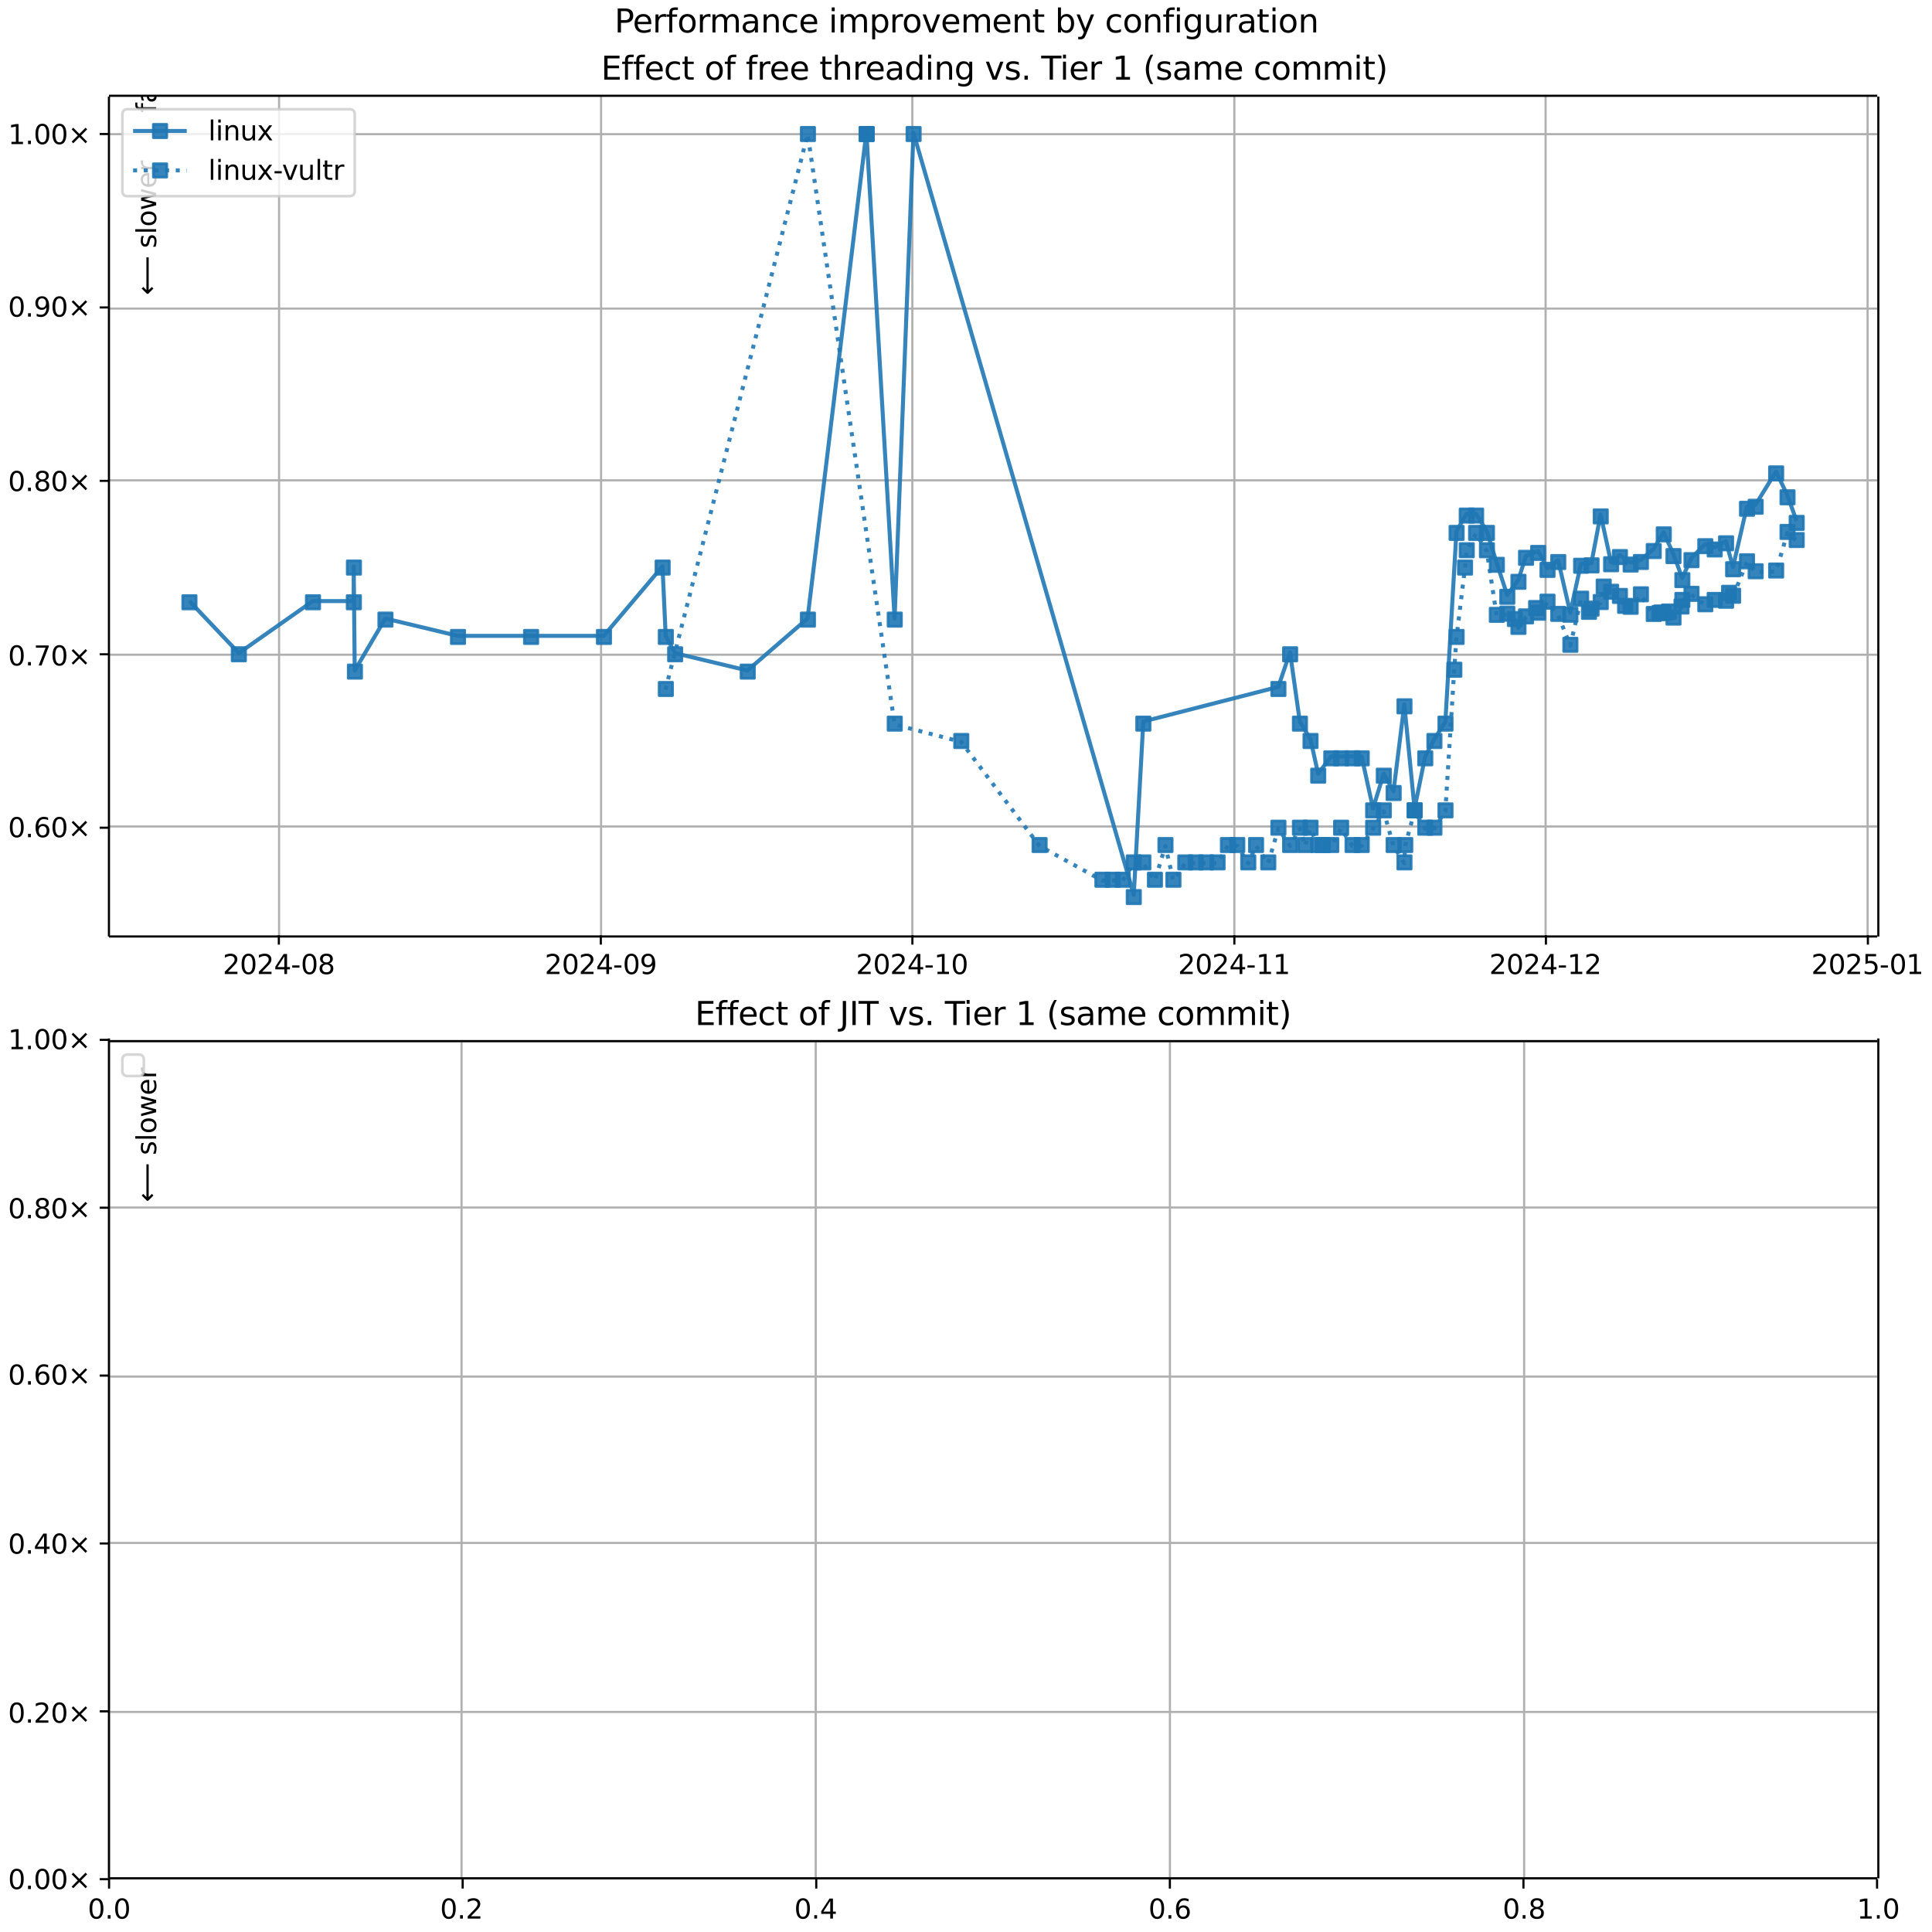 <?xml version="1.0" encoding="UTF-8"?>
<!DOCTYPE svg  PUBLIC '-//W3C//DTD SVG 1.1//EN'  'http://www.w3.org/Graphics/SVG/1.1/DTD/svg11.dtd'>
<svg width="720pt" height="720pt" version="1.1" viewBox="0 0 720 720" xmlns="http://www.w3.org/2000/svg" xmlns:xlink="http://www.w3.org/1999/xlink">
<defs>
<style type="text/css">*{stroke-linejoin: round; stroke-linecap: butt}</style>
</defs>
<path d="m0 720h720v-720h-720z" fill="#fff"/>
<path d="m40.6 349h659v-313h-659z" fill="#fff"/>
<path d="m104 349v-313" clip-path="url(#d)" fill="none" stroke="#b0b0b0" stroke-linecap="square" stroke-width=".8"/>
<defs>
<path id="i" d="m0 0v3.5" stroke="#000" stroke-width=".8"/>
</defs>
<use x="103.918" y="348.529" stroke="#000000" stroke-width=".8" xlink:href="#i"/>
<g transform="translate(83 363) scale(.1 -.1)">
<defs>
<path id="f" transform="scale(.016)" d="m1228 531h2203v-531h-2962v531q359 372 979 998 621 627 780 809 303 340 423 576 121 236 121 464 0 372-261 606-261 235-680 235-297 0-627-103-329-103-704-313v638q381 153 712 231 332 78 607 78 725 0 1156-363 431-362 431-968 0-288-108-546-107-257-392-607-78-91-497-524-418-433-1181-1211z"/>
<path id="b" transform="scale(.016)" d="m2034 4250q-487 0-733-480-245-479-245-1442 0-959 245-1439 246-480 733-480 491 0 736 480 246 480 246 1439 0 963-246 1442-245 480-736 480zm0 500q785 0 1199-621 414-620 414-1801 0-1178-414-1799-414-620-1199-620-784 0-1198 620-414 621-414 1799 0 1181 414 1801 414 621 1198 621z"/>
<path id="u" transform="scale(.016)" d="m2419 4116-1594-2491h1594v2491zm-166 550h794v-3041h666v-525h-666v-1100h-628v1100h-2106v609l1940 2957z"/>
<path id="v" transform="scale(.016)" d="m313 2009h1684v-512h-1684v512z"/>
<path id="aa" transform="scale(.016)" d="m2034 2216q-450 0-708-241-257-241-257-662 0-422 257-663 258-241 708-241t709 242q260 243 260 662 0 421-258 662-257 241-711 241zm-631 268q-406 100-633 378-226 279-226 679 0 559 398 884 399 325 1092 325 697 0 1094-325t397-884q0-400-227-679-226-278-629-378 456-106 710-416 255-309 255-755 0-679-414-1042-414-362-1186-362-771 0-1186 362-414 363-414 1042 0 446 256 755 257 310 713 416zm-231 997q0-362 226-565 227-203 636-203 407 0 636 203 230 203 230 565 0 363-230 566-229 203-636 203-409 0-636-203-226-203-226-566z"/>
</defs>
<use xlink:href="#f"/>
<use transform="translate(63.6)" xlink:href="#b"/>
<use transform="translate(127)" xlink:href="#f"/>
<use transform="translate(191)" xlink:href="#u"/>
<use transform="translate(254)" xlink:href="#v"/>
<use transform="translate(291)" xlink:href="#b"/>
<use transform="translate(354)" xlink:href="#aa"/>
</g>
<path d="m224 349v-313" clip-path="url(#d)" fill="none" stroke="#b0b0b0" stroke-linecap="square" stroke-width=".8"/>
<use x="223.904" y="348.529" stroke="#000000" stroke-width=".8" xlink:href="#i"/>
<g transform="translate(203 363) scale(.1 -.1)">
<defs>
<path id="ah" transform="scale(.016)" d="m703 97v575q238-113 481-172 244-59 479-59 625 0 954 420 330 420 377 1277-181-269-460-413-278-144-615-144-700 0-1108 423-408 424-408 1159 0 718 425 1152 425 435 1131 435 810 0 1236-621 427-620 427-1801 0-1103-524-1761-523-658-1407-658-238 0-482 47-243 47-506 141zm1256 1978q425 0 673 290 249 291 249 798 0 503-249 795-248 292-673 292t-673-292-248-795q0-507 248-798 248-290 673-290z"/>
</defs>
<use xlink:href="#f"/>
<use transform="translate(63.6)" xlink:href="#b"/>
<use transform="translate(127)" xlink:href="#f"/>
<use transform="translate(191)" xlink:href="#u"/>
<use transform="translate(254)" xlink:href="#v"/>
<use transform="translate(291)" xlink:href="#b"/>
<use transform="translate(354)" xlink:href="#ah"/>
</g>
<path d="m340 349v-313" clip-path="url(#d)" fill="none" stroke="#b0b0b0" stroke-linecap="square" stroke-width=".8"/>
<use x="340.019" y="348.529" stroke="#000000" stroke-width=".8" xlink:href="#i"/>
<g transform="translate(319 363) scale(.1 -.1)">
<defs>
<path id="p" transform="scale(.016)" d="m794 531h1031v3560l-1122-225v575l1116 225h631v-4135h1031v-531h-2687v531z"/>
</defs>
<use xlink:href="#f"/>
<use transform="translate(63.6)" xlink:href="#b"/>
<use transform="translate(127)" xlink:href="#f"/>
<use transform="translate(191)" xlink:href="#u"/>
<use transform="translate(254)" xlink:href="#v"/>
<use transform="translate(291)" xlink:href="#p"/>
<use transform="translate(354)" xlink:href="#b"/>
</g>
<path d="m460 349v-313" clip-path="url(#d)" fill="none" stroke="#b0b0b0" stroke-linecap="square" stroke-width=".8"/>
<use x="460.005" y="348.529" stroke="#000000" stroke-width=".8" xlink:href="#i"/>
<g transform="translate(439 363) scale(.1 -.1)">
<use xlink:href="#f"/>
<use transform="translate(63.6)" xlink:href="#b"/>
<use transform="translate(127)" xlink:href="#f"/>
<use transform="translate(191)" xlink:href="#u"/>
<use transform="translate(254)" xlink:href="#v"/>
<use transform="translate(291)" xlink:href="#p"/>
<use transform="translate(354)" xlink:href="#p"/>
</g>
<path d="m576 349v-313" clip-path="url(#d)" fill="none" stroke="#b0b0b0" stroke-linecap="square" stroke-width=".8"/>
<use x="576.12" y="348.529" stroke="#000000" stroke-width=".8" xlink:href="#i"/>
<g transform="translate(555 363) scale(.1 -.1)">
<use xlink:href="#f"/>
<use transform="translate(63.6)" xlink:href="#b"/>
<use transform="translate(127)" xlink:href="#f"/>
<use transform="translate(191)" xlink:href="#u"/>
<use transform="translate(254)" xlink:href="#v"/>
<use transform="translate(291)" xlink:href="#p"/>
<use transform="translate(354)" xlink:href="#f"/>
</g>
<path d="m696 349v-313" clip-path="url(#d)" fill="none" stroke="#b0b0b0" stroke-linecap="square" stroke-width=".8"/>
<use x="696.106" y="348.529" stroke="#000000" stroke-width=".8" xlink:href="#i"/>
<g transform="translate(675 363) scale(.1 -.1)">
<defs>
<path id="av" transform="scale(.016)" d="m691 4666h2478v-532h-1900v-1143q137 47 274 70 138 23 276 23 781 0 1237-428 457-428 457-1159 0-753-469-1171-469-417-1322-417-294 0-599 50-304 50-629 150v635q281-153 581-228t634-75q541 0 856 284 316 284 316 772 0 487-316 771-315 285-856 285-253 0-505-56-251-56-513-175v2344z"/>
</defs>
<use xlink:href="#f"/>
<use transform="translate(63.6)" xlink:href="#b"/>
<use transform="translate(127)" xlink:href="#f"/>
<use transform="translate(191)" xlink:href="#av"/>
<use transform="translate(254)" xlink:href="#v"/>
<use transform="translate(291)" xlink:href="#b"/>
<use transform="translate(354)" xlink:href="#p"/>
</g>
<path d="m40.6 308h659" clip-path="url(#d)" fill="none" stroke="#b0b0b0" stroke-linecap="square" stroke-width=".8"/>
<defs>
<path id="j" d="m0 0h-3.5" stroke="#000" stroke-width=".8"/>
</defs>
<use x="40.646" y="308.46" stroke="#000000" stroke-width=".8" xlink:href="#j"/>
<g transform="translate(3 312) scale(.1 -.1)">
<defs>
<path id="c" transform="scale(.016)" d="m684 794h660v-794h-660v794z"/>
<path id="ac" transform="scale(.016)" d="m2113 2584q-425 0-674-291-248-290-248-796 0-503 248-796 249-292 674-292t673 292q248 293 248 796 0 506-248 796-248 291-673 291zm1253 1979v-575q-238 112-480 171-242 60-480 60-625 0-955-422-329-422-376-1275 184 272 462 417 279 145 613 145 703 0 1111-427 408-426 408-1160 0-719-425-1154-425-434-1131-434-810 0-1238 620-428 621-428 1799 0 1106 525 1764t1409 658q238 0 480-47t505-140z"/>
<path id="k" transform="scale(.016)" d="m4488 3438-1429-1435 1429-1428-372-378-1435 1434-1434-1434-369 378 1425 1428-1425 1435 369 378 1434-1435 1435 1435 372-378z"/>
</defs>
<use xlink:href="#b"/>
<use transform="translate(63.6)" xlink:href="#c"/>
<use transform="translate(95.4)" xlink:href="#ac"/>
<use transform="translate(159)" xlink:href="#b"/>
<use transform="translate(223)" xlink:href="#k"/>
</g>
<path d="m40.6 244h659" clip-path="url(#d)" fill="none" stroke="#b0b0b0" stroke-linecap="square" stroke-width=".8"/>
<use x="40.646" y="243.833" stroke="#000000" stroke-width=".8" xlink:href="#j"/>
<g transform="translate(3 248) scale(.1 -.1)">
<defs>
<path id="au" transform="scale(.016)" d="m525 4666h3e3v-269l-1694-4397h-659l1594 4134h-2241v532z"/>
</defs>
<use xlink:href="#b"/>
<use transform="translate(63.6)" xlink:href="#c"/>
<use transform="translate(95.4)" xlink:href="#au"/>
<use transform="translate(159)" xlink:href="#b"/>
<use transform="translate(223)" xlink:href="#k"/>
</g>
<path d="m40.6 179h659" clip-path="url(#d)" fill="none" stroke="#b0b0b0" stroke-linecap="square" stroke-width=".8"/>
<use x="40.646" y="179.205" stroke="#000000" stroke-width=".8" xlink:href="#j"/>
<g transform="translate(3 183) scale(.1 -.1)">
<use xlink:href="#b"/>
<use transform="translate(63.6)" xlink:href="#c"/>
<use transform="translate(95.4)" xlink:href="#aa"/>
<use transform="translate(159)" xlink:href="#b"/>
<use transform="translate(223)" xlink:href="#k"/>
</g>
<path d="m40.6 115h659" clip-path="url(#d)" fill="none" stroke="#b0b0b0" stroke-linecap="square" stroke-width=".8"/>
<use x="40.646" y="114.578" stroke="#000000" stroke-width=".8" xlink:href="#j"/>
<g transform="translate(3 118) scale(.1 -.1)">
<use xlink:href="#b"/>
<use transform="translate(63.6)" xlink:href="#c"/>
<use transform="translate(95.4)" xlink:href="#ah"/>
<use transform="translate(159)" xlink:href="#b"/>
<use transform="translate(223)" xlink:href="#k"/>
</g>
<path d="m40.6 50h659" clip-path="url(#d)" fill="none" stroke="#b0b0b0" stroke-linecap="square" stroke-width=".8"/>
<use x="40.646" y="49.951" stroke="#000000" stroke-width=".8" xlink:href="#j"/>
<g transform="translate(3 53.7) scale(.1 -.1)">
<use xlink:href="#p"/>
<use transform="translate(63.6)" xlink:href="#c"/>
<use transform="translate(95.4)" xlink:href="#b"/>
<use transform="translate(159)" xlink:href="#b"/>
<use transform="translate(223)" xlink:href="#k"/>
</g>
<path d="m70.6 224 18.4 19.4 27.6-19.4h15.2l0.025-12.9 0.368 38.8 11.4-19.4 27 6.46h27.2 27.2l21.9-25.9 1.19 25.9 3.47 6.46 27 6.46 22.4-19.4 21.9-181h0.041l10.5 181 7.03-181 82.1 284 3.56-64.6 50.3-12.9 4.37-12.9 3.66 25.9 3.95 6.46 2.86 12.9 4.87-6.46h3.66 4.26 3.42l4.25 19.4 3.97-12.9 3.67 6.46 4.03-32.3 3.81 38.8 3.94-19.4 3.41-6.46 4.13-6.46 4.14-71.1 3.78-6.46h3.49l4.04 6.46 3.69 11.9 3.9 11.9 4.16-5.59 2.82-8.94 4.52-1.83 3.48 6.33 4-2.93 4.52 19.6 4-18.3 3.88-0.154 3.43-18.2 3.87 17.8 3.28-2.68 4 2.79 3.83-0.958 4.78-4.08 3.73-6.21 3.63 8.09 3.3 8.96 3.41-7.45 5.14-5.21 3.5 1.23 4.24-2.3 2.63 9.67 5.17-22.5 3.23-0.751 7.64-12.4 4.24 8.91 3.42 9.54" clip-path="url(#d)" fill="none" stroke="#1f77b4" stroke-linecap="square" stroke-opacity=".9" stroke-width="1.5"/>
<defs>
<path id="a" d="m-2.5 2.5h5v-5h-5z" stroke="#1f77b4" stroke-opacity=".9"/>
</defs>
<g clip-path="url(#d)" fill="#1f77b4" fill-opacity=".9" stroke="#1f77b4" stroke-opacity=".9">
<use x="70.595" y="224.444" xlink:href="#a"/>
<use x="89.011" y="243.833" xlink:href="#a"/>
<use x="116.647" y="224.444" xlink:href="#a"/>
<use x="131.875" y="224.444" xlink:href="#a"/>
<use x="131.899" y="211.519" xlink:href="#a"/>
<use x="132.268" y="250.295" xlink:href="#a"/>
<use x="143.648" y="230.907" xlink:href="#a"/>
<use x="170.679" y="237.37" xlink:href="#a"/>
<use x="197.925" y="237.37" xlink:href="#a"/>
<use x="225.079" y="237.37" xlink:href="#a"/>
<use x="246.945" y="211.519" xlink:href="#a"/>
<use x="248.136" y="237.37" xlink:href="#a"/>
<use x="251.608" y="243.833" xlink:href="#a"/>
<use x="278.655" y="250.295" xlink:href="#a"/>
<use x="301.093" y="230.907" xlink:href="#a"/>
<use x="322.955" y="49.951" xlink:href="#a"/>
<use x="322.995" y="49.951" xlink:href="#a"/>
<use x="333.449" y="230.907" xlink:href="#a"/>
<use x="340.478" y="49.951" xlink:href="#a"/>
<use x="422.53" y="334.311" xlink:href="#a"/>
<use x="426.091" y="269.684" xlink:href="#a"/>
<use x="476.423" y="256.758" xlink:href="#a"/>
<use x="480.792" y="243.833" xlink:href="#a"/>
<use x="484.448" y="269.684" xlink:href="#a"/>
<use x="488.397" y="276.146" xlink:href="#a"/>
<use x="491.259" y="289.072" xlink:href="#a"/>
<use x="496.134" y="282.609" xlink:href="#a"/>
<use x="499.798" y="282.609" xlink:href="#a"/>
<use x="504.063" y="282.609" xlink:href="#a"/>
<use x="507.482" y="282.609" xlink:href="#a"/>
<use x="511.733" y="301.997" xlink:href="#a"/>
<use x="515.705" y="289.072" xlink:href="#a"/>
<use x="519.377" y="295.535" xlink:href="#a"/>
<use x="523.404" y="263.221" xlink:href="#a"/>
<use x="527.211" y="301.997" xlink:href="#a"/>
<use x="531.155" y="282.609" xlink:href="#a"/>
<use x="534.564" y="276.146" xlink:href="#a"/>
<use x="538.691" y="269.684" xlink:href="#a"/>
<use x="542.834" y="198.594" xlink:href="#a"/>
<use x="546.615" y="192.131" xlink:href="#a"/>
<use x="550.104" y="192.131" xlink:href="#a"/>
<use x="554.141" y="198.594" xlink:href="#a"/>
<use x="557.827" y="210.49" xlink:href="#a"/>
<use x="561.73" y="222.411" xlink:href="#a"/>
<use x="565.887" y="216.821" xlink:href="#a"/>
<use x="568.71" y="207.88" xlink:href="#a"/>
<use x="573.227" y="206.049" xlink:href="#a"/>
<use x="576.71" y="212.382" xlink:href="#a"/>
<use x="580.715" y="209.45" xlink:href="#a"/>
<use x="585.233" y="229.097" xlink:href="#a"/>
<use x="589.237" y="210.846" xlink:href="#a"/>
<use x="593.121" y="210.692" xlink:href="#a"/>
<use x="596.547" y="192.444" xlink:href="#a"/>
<use x="600.417" y="210.273" xlink:href="#a"/>
<use x="603.694" y="207.598" xlink:href="#a"/>
<use x="607.693" y="210.39" xlink:href="#a"/>
<use x="611.523" y="209.432" xlink:href="#a"/>
<use x="616.303" y="205.352" xlink:href="#a"/>
<use x="620.035" y="199.146" xlink:href="#a"/>
<use x="623.665" y="207.235" xlink:href="#a"/>
<use x="626.967" y="216.197" xlink:href="#a"/>
<use x="630.376" y="208.751" xlink:href="#a"/>
<use x="635.513" y="203.541" xlink:href="#a"/>
<use x="639.015" y="204.77" xlink:href="#a"/>
<use x="643.255" y="202.466" xlink:href="#a"/>
<use x="645.882" y="212.134" xlink:href="#a"/>
<use x="651.054" y="189.599" xlink:href="#a"/>
<use x="654.285" y="188.848" xlink:href="#a"/>
<use x="661.921" y="176.42" xlink:href="#a"/>
<use x="666.157" y="185.327" xlink:href="#a"/>
<use x="669.575" y="194.867" xlink:href="#a"/>
</g>
<g stroke="#1f77b4" stroke-opacity=".9">
<path d="m248 257 53-207 32.4 220 24.8 6.46 29.2 38.8 23.4 12.9h3.82 3.77l4.11-6.46h3.56l4.32 6.46 3.93-12.9 2.97 12.9 4.42-6.46h3.91 3.86 4.25l3.87-6.46h3.47l4.1 6.46 2.9-6.46 4.55 6.46 3.78-12.9 4.37 6.46 3.66-6.46 1.97 6.46 1.97-6.46 2.86 6.46h1.74 3.13l3.66-6.46 4.26 6.46h3.42l4.25-6.46 3.97-6.46 3.67 12.9 4.03 6.46 0.292-6.46 3.51-12.9 3.94 6.46h3.41l4.13-6.46 3.3-52.4 0.844-12.2 3.15-25.9 0.634-6.46 3.49-6.46 4.04 6.46 3.69 24.1 3.9-0.427 2.82 1.99 1.34 2.93 2.82-3.92 3.76-3.13 0.761 1.77 3.48-4.12 4 4.55 4.52 11.5 4-17.2 2.93 4.91 0.952-1.21 3.43-2.45 1.11-5.76 2.76 1.93 3.28 1.55 1.93 3.71 2.07 0.336 3.83-4.64 4.78 7.33 2.15-0.357 0.67-0.185 0.916 0.178 1.95-0.559 1.68 2.28 2.99-4.14 0.31-2.46 3.41-2.27 5.14 3.88 3.5-1.62 4.24 0.32 1.12-2.96 1.51 1.09 5.17-12.8 3.23 3.72 7.64-0.272 4.24-14.4 3.42 3.02" clip-path="url(#d)" fill="none" stroke-dasharray="1.5,2.475" stroke-width="1.5"/>
<g clip-path="url(#d)" fill="#1f77b4" fill-opacity=".9">
<use x="248.136" y="256.758" xlink:href="#a"/>
<use x="301.093" y="49.951" xlink:href="#a"/>
<use x="333.449" y="269.684" xlink:href="#a"/>
<use x="358.234" y="276.146" xlink:href="#a"/>
<use x="387.426" y="314.923" xlink:href="#a"/>
<use x="410.831" y="327.848" xlink:href="#a"/>
<use x="414.653" y="327.848" xlink:href="#a"/>
<use x="418.418" y="327.848" xlink:href="#a"/>
<use x="422.53" y="321.386" xlink:href="#a"/>
<use x="426.091" y="321.386" xlink:href="#a"/>
<use x="430.406" y="327.848" xlink:href="#a"/>
<use x="434.339" y="314.923" xlink:href="#a"/>
<use x="437.306" y="327.848" xlink:href="#a"/>
<use x="441.729" y="321.386" xlink:href="#a"/>
<use x="445.64" y="321.386" xlink:href="#a"/>
<use x="449.504" y="321.386" xlink:href="#a"/>
<use x="453.751" y="321.386" xlink:href="#a"/>
<use x="457.62" y="314.923" xlink:href="#a"/>
<use x="461.092" y="314.923" xlink:href="#a"/>
<use x="465.195" y="321.386" xlink:href="#a"/>
<use x="468.098" y="314.923" xlink:href="#a"/>
<use x="472.645" y="321.386" xlink:href="#a"/>
<use x="476.423" y="308.46" xlink:href="#a"/>
<use x="480.792" y="314.923" xlink:href="#a"/>
<use x="484.448" y="308.46" xlink:href="#a"/>
<use x="486.422" y="314.923" xlink:href="#a"/>
<use x="488.397" y="308.46" xlink:href="#a"/>
<use x="491.259" y="314.923" xlink:href="#a"/>
<use x="493" y="314.923" xlink:href="#a"/>
<use x="496.134" y="314.923" xlink:href="#a"/>
<use x="499.798" y="308.46" xlink:href="#a"/>
<use x="504.063" y="314.923" xlink:href="#a"/>
<use x="507.482" y="314.923" xlink:href="#a"/>
<use x="511.733" y="308.46" xlink:href="#a"/>
<use x="515.705" y="301.997" xlink:href="#a"/>
<use x="519.377" y="314.923" xlink:href="#a"/>
<use x="523.404" y="321.386" xlink:href="#a"/>
<use x="523.696" y="314.923" xlink:href="#a"/>
<use x="527.211" y="301.997" xlink:href="#a"/>
<use x="531.155" y="308.46" xlink:href="#a"/>
<use x="534.564" y="308.46" xlink:href="#a"/>
<use x="538.691" y="301.997" xlink:href="#a"/>
<use x="541.991" y="249.589" xlink:href="#a"/>
<use x="542.834" y="237.37" xlink:href="#a"/>
<use x="545.981" y="211.519" xlink:href="#a"/>
<use x="546.615" y="205.056" xlink:href="#a"/>
<use x="550.104" y="198.594" xlink:href="#a"/>
<use x="554.141" y="205.056" xlink:href="#a"/>
<use x="557.827" y="229.129" xlink:href="#a"/>
<use x="561.73" y="228.702" xlink:href="#a"/>
<use x="564.548" y="230.693" xlink:href="#a"/>
<use x="565.887" y="233.626" xlink:href="#a"/>
<use x="568.71" y="229.71" xlink:href="#a"/>
<use x="572.466" y="226.575" xlink:href="#a"/>
<use x="573.227" y="228.346" xlink:href="#a"/>
<use x="576.71" y="224.23" xlink:href="#a"/>
<use x="580.715" y="228.777" xlink:href="#a"/>
<use x="585.233" y="240.291" xlink:href="#a"/>
<use x="589.237" y="223.113" xlink:href="#a"/>
<use x="592.169" y="228.022" xlink:href="#a"/>
<use x="593.121" y="226.809" xlink:href="#a"/>
<use x="596.547" y="224.359" xlink:href="#a"/>
<use x="597.658" y="218.6" xlink:href="#a"/>
<use x="600.417" y="220.535" xlink:href="#a"/>
<use x="603.694" y="222.083" xlink:href="#a"/>
<use x="605.626" y="225.791" xlink:href="#a"/>
<use x="607.693" y="226.127" xlink:href="#a"/>
<use x="611.523" y="221.485" xlink:href="#a"/>
<use x="616.303" y="228.811" xlink:href="#a"/>
<use x="618.449" y="228.454" xlink:href="#a"/>
<use x="619.119" y="228.269" xlink:href="#a"/>
<use x="620.035" y="228.447" xlink:href="#a"/>
<use x="621.981" y="227.888" xlink:href="#a"/>
<use x="623.665" y="230.169" xlink:href="#a"/>
<use x="626.656" y="226.031" xlink:href="#a"/>
<use x="626.967" y="223.573" xlink:href="#a"/>
<use x="630.376" y="221.308" xlink:href="#a"/>
<use x="635.513" y="225.19" xlink:href="#a"/>
<use x="639.015" y="223.568" xlink:href="#a"/>
<use x="643.255" y="223.888" xlink:href="#a"/>
<use x="644.376" y="220.928" xlink:href="#a"/>
<use x="645.882" y="222.018" xlink:href="#a"/>
<use x="651.054" y="209.175" xlink:href="#a"/>
<use x="654.285" y="212.895" xlink:href="#a"/>
<use x="661.921" y="212.624" xlink:href="#a"/>
<use x="666.157" y="198.232" xlink:href="#a"/>
<use x="669.575" y="201.252" xlink:href="#a"/>
</g>
</g>
<path d="m40.6 349v-313" fill="none" stroke="#000" stroke-linecap="square" stroke-width=".8"/>
<path d="m700 349v-313" fill="none" stroke="#000" stroke-linecap="square" stroke-width=".8"/>
<path d="m40.6 349h659" fill="none" stroke="#000" stroke-linecap="square" stroke-width=".8"/>
<path d="m40.6 35.7h659" fill="none" stroke="#000" stroke-linecap="square" stroke-width=".8"/>
<g clip-path="url(#d)">
<g transform="translate(58.2 42) rotate(-90) scale(.1 -.1)">
<defs>
<path id="l" transform="scale(.016)" d="m2375 4863v-479h-550q-309 0-430-125-120-125-120-450v-309h947v-447h-947v-3053h-578v3053h-550v447h550v244q0 584 272 851 272 268 862 268h544z"/>
<path id="t" transform="scale(.016)" d="m2194 1759q-697 0-966-159t-269-544q0-306 202-486 202-179 548-179 479 0 768 339t289 901v128h-572zm1147 238v-2e3h-575v531q-197-318-491-470t-719-152q-537 0-855 302-317 302-317 808 0 590 395 890 396 300 1180 300h807v57q0 397-261 614t-733 217q-300 0-585-72-284-72-546-216v532q315 122 612 182 297 61 578 61 760 0 1135-394 375-393 375-1193z"/>
<path id="r" transform="scale(.016)" d="m2834 3397v-544q-243 125-506 187-262 63-544 63-428 0-642-131t-214-394q0-200 153-314t616-217l197-44q612-131 870-370t258-667q0-488-386-773-386-284-1061-284-281 0-586 55t-642 164v594q319-166 628-249 309-82 613-82 406 0 624 139 219 139 219 392 0 234-158 359-157 125-692 241l-200 47q-534 112-772 345-237 233-237 639 0 494 350 762 350 269 994 269 318 0 599-47 282-46 519-140z"/>
<path id="m" transform="scale(.016)" d="m1172 4494v-994h1184v-447h-1184v-1900q0-428 117-550t477-122h590v-481h-590q-666 0-919 248-253 249-253 905v1900h-422v447h422v994h578z"/>
<path id="e" transform="scale(.016)" d="m3597 1894v-281h-2644q38-594 358-905t892-311q331 0 642 81t618 244v-544q-310-131-635-200t-659-69q-838 0-1327 487-489 488-489 1320 0 859 464 1363 464 505 1252 505 706 0 1117-455 411-454 411-1235zm-575 169q-6 471-264 752-258 282-683 282-481 0-770-272t-333-766l2050 4z"/>
<path id="h" transform="scale(.016)" d="m2631 2963q-97 56-211 82-114 27-251 27-488 0-749-317t-261-911v-1844h-578v3500h578v-544q182 319 472 473 291 155 707 155 59 0 131-8 72-7 159-23l3-590z"/>
<path id="ak" transform="scale(.016)" d="m8863 2147v-281l-1229-1228-375 375 729 728h-7622v531h7622l-729 728 375 375 1229-1228z"/>
</defs>
<use xlink:href="#l"/>
<use transform="translate(35.2)" xlink:href="#t"/>
<use transform="translate(96.5)" xlink:href="#r"/>
<use transform="translate(149)" xlink:href="#m"/>
<use transform="translate(188)" xlink:href="#e"/>
<use transform="translate(249)" xlink:href="#h"/>
<use transform="translate(290)" xlink:href="#DejaVuSans-20"/>
<use transform="translate(322)" xlink:href="#ak"/>
</g>
</g>
<g clip-path="url(#d)">
<g transform="translate(58.2 110) rotate(-90) scale(.1 -.1)">
<defs>
<path id="al" transform="scale(.016)" d="m313 1866v281l1228 1228 375-375-728-728h7621v-531h-7621l728-728-375-375-1228 1228z"/>
<path id="x" transform="scale(.016)" d="m603 4863h575v-4863h-575v4863z"/>
<path id="n" transform="scale(.016)" d="m1959 3097q-462 0-731-361t-269-989 267-989q268-361 733-361 460 0 728 362 269 363 269 988 0 622-269 986-268 364-728 364zm0 487q750 0 1178-488 429-487 429-1349 0-859-429-1349-428-489-1178-489-753 0-1180 489-426 490-426 1349 0 862 426 1349 427 488 1180 488z"/>
<path id="ae" transform="scale(.016)" d="m269 3500h575l719-2731 715 2731h678l719-2731 716 2731h575l-916-3500h-678l-753 2869-756-2869h-679l-915 3500z"/>
</defs>
<use xlink:href="#al"/>
<use transform="translate(143)" xlink:href="#DejaVuSans-20"/>
<use transform="translate(175)" xlink:href="#r"/>
<use transform="translate(227)" xlink:href="#x"/>
<use transform="translate(255)" xlink:href="#n"/>
<use transform="translate(316)" xlink:href="#ae"/>
<use transform="translate(398)" xlink:href="#e"/>
<use transform="translate(460)" xlink:href="#h"/>
</g>
</g>
<g transform="translate(224 29.7) scale(.12 -.12)">
<defs>
<path id="ag" transform="scale(.016)" d="m628 4666h2950v-532h-2319v-1381h2222v-531h-2222v-1691h2375v-531h-3006v4666z"/>
<path id="w" transform="scale(.016)" d="m3122 3366v-538q-244 135-489 202t-495 67q-560 0-870-355-309-354-309-995t309-996q310-354 870-354 250 0 495 67t489 202v-532q-241-112-499-168-257-57-548-57-791 0-1257 497-465 497-465 1341 0 856 470 1346 471 491 1290 491 265 0 518-55 253-54 491-163z"/>
<path id="ao" transform="scale(.016)" d="m3513 2113v-2113h-575v2094q0 497-194 743-194 247-581 247-466 0-735-297-269-296-269-809v-1978h-578v4863h578v-1907q207 316 486 472 280 156 646 156 603 0 912-373 310-373 310-1098z"/>
<path id="ap" transform="scale(.016)" d="m2906 2969v1894h575v-4863h-575v525q-181-312-458-464-276-152-664-152-634 0-1033 506-398 507-398 1332t398 1331q399 506 1033 506 388 0 664-152 277-151 458-463zm-1959-1222q0-634 261-995t717-361 718 361q263 361 263 995t-263 995q-262 361-718 361t-717-361-261-995z"/>
<path id="o" transform="scale(.016)" d="m603 3500h575v-3500h-575v3500zm0 1363h575v-729h-575v729z"/>
<path id="s" transform="scale(.016)" d="m3513 2113v-2113h-575v2094q0 497-194 743-194 247-581 247-466 0-735-297-269-296-269-809v-1978h-578v3500h578v-544q207 316 486 472 280 156 646 156 603 0 912-373 310-373 310-1098z"/>
<path id="af" transform="scale(.016)" d="m2906 1791q0 625-258 968-257 344-723 344-462 0-720-344-258-343-258-968 0-622 258-966t720-344q466 0 723 344 258 344 258 966zm575-1357q0-893-397-1329-396-436-1215-436-303 0-572 45t-522 139v559q253-137 500-202 247-66 503-66 566 0 847 295t281 892v285q-178-310-456-463t-666-153q-643 0-1037 490-394 491-394 1301 0 812 394 1302 394 491 1037 491 388 0 666-153t456-462v531h575v-3066z"/>
<path id="y" transform="scale(.016)" d="m191 3500h609l1094-2937 1094 2937h609l-1313-3500h-781l-1312 3500z"/>
<path id="ab" transform="scale(.016)" d="m-19 4666h3947v-532h-1656v-4134h-634v4134h-1657v532z"/>
<path id="aj" transform="scale(.016)" d="m1984 4856q-418-718-622-1422-203-703-203-1425 0-721 205-1429t620-1424h-500q-468 735-701 1444t-233 1409q0 697 231 1403 232 707 703 1444h500z"/>
<path id="q" transform="scale(.016)" d="m3328 2828q216 388 516 572t706 184q547 0 844-383 297-382 297-1088v-2113h-578v2094q0 503-179 746-178 244-543 244-447 0-707-297-259-296-259-809v-1978h-578v2094q0 506-178 748t-550 242q-441 0-701-298-259-298-259-808v-1978h-578v3500h578v-544q197 322 472 475t653 153q382 0 649-194 267-193 395-562z"/>
<path id="ai" transform="scale(.016)" d="m513 4856h500q468-737 701-1444 233-706 233-1403 0-700-233-1409t-701-1444h-500q415 716 620 1424t205 1429q0 722-205 1425-205 704-620 1422z"/>
</defs>
<use xlink:href="#ag"/>
<use transform="translate(63.2)" xlink:href="#l"/>
<use transform="translate(98.4)" xlink:href="#l"/>
<use transform="translate(134)" xlink:href="#e"/>
<use transform="translate(195)" xlink:href="#w"/>
<use transform="translate(250)" xlink:href="#m"/>
<use transform="translate(289)" xlink:href="#DejaVuSans-20"/>
<use transform="translate(321)" xlink:href="#n"/>
<use transform="translate(382)" xlink:href="#l"/>
<use transform="translate(417)" xlink:href="#DejaVuSans-20"/>
<use transform="translate(449)" xlink:href="#l"/>
<use transform="translate(484)" xlink:href="#h"/>
<use transform="translate(523)" xlink:href="#e"/>
<use transform="translate(585)" xlink:href="#e"/>
<use transform="translate(646)" xlink:href="#DejaVuSans-20"/>
<use transform="translate(678)" xlink:href="#m"/>
<use transform="translate(717)" xlink:href="#ao"/>
<use transform="translate(781)" xlink:href="#h"/>
<use transform="translate(820)" xlink:href="#e"/>
<use transform="translate(881)" xlink:href="#t"/>
<use transform="translate(942)" xlink:href="#ap"/>
<use transform="translate(1006)" xlink:href="#o"/>
<use transform="translate(1034)" xlink:href="#s"/>
<use transform="translate(1097)" xlink:href="#af"/>
<use transform="translate(1161)" xlink:href="#DejaVuSans-20"/>
<use transform="translate(1192)" xlink:href="#y"/>
<use transform="translate(1252)" xlink:href="#r"/>
<use transform="translate(1304)" xlink:href="#c"/>
<use transform="translate(1335)" xlink:href="#DejaVuSans-20"/>
<use transform="translate(1367)" xlink:href="#ab"/>
<use transform="translate(1425)" xlink:href="#o"/>
<use transform="translate(1453)" xlink:href="#e"/>
<use transform="translate(1514)" xlink:href="#h"/>
<use transform="translate(1556)" xlink:href="#DejaVuSans-20"/>
<use transform="translate(1587)" xlink:href="#p"/>
<use transform="translate(1651)" xlink:href="#DejaVuSans-20"/>
<use transform="translate(1683)" xlink:href="#aj"/>
<use transform="translate(1722)" xlink:href="#r"/>
<use transform="translate(1774)" xlink:href="#t"/>
<use transform="translate(1835)" xlink:href="#q"/>
<use transform="translate(1933)" xlink:href="#e"/>
<use transform="translate(1994)" xlink:href="#DejaVuSans-20"/>
<use transform="translate(2026)" xlink:href="#w"/>
<use transform="translate(2081)" xlink:href="#n"/>
<use transform="translate(2142)" xlink:href="#q"/>
<use transform="translate(2239)" xlink:href="#q"/>
<use transform="translate(2337)" xlink:href="#o"/>
<use transform="translate(2365)" xlink:href="#m"/>
<use transform="translate(2404)" xlink:href="#ai"/>
</g>
<path d="m47.6 73.1h82.6q2 0 2-2v-28.4q0-2-2-2h-82.6q-2 0-2 2v28.4q0 2 2 2z" fill="#fff" opacity=".8" stroke="#ccc"/>
<path d="m49.6 48.8h10 10" fill="none" stroke="#1f77b4" stroke-linecap="square" stroke-opacity=".9" stroke-width="1.5"/>
<use x="59.646" y="48.831" fill="#1f77b4" fill-opacity=".9" stroke="#1f77b4" stroke-opacity=".9" xlink:href="#a"/>
<g transform="translate(77.6 52.3) scale(.1 -.1)">
<defs>
<path id="z" transform="scale(.016)" d="m544 1381v2119h575v-2097q0-497 193-746 194-248 582-248 465 0 735 297 271 297 271 810v1984h575v-3500h-575v538q-209-319-486-474-276-155-642-155-603 0-916 375-312 375-312 1097zm1447 2203z"/>
<path id="ad" transform="scale(.016)" d="m3513 3500-1266-1703 1331-1797h-678l-1019 1375-1018-1375h-679l1360 1831-1244 1669h678l928-1247 928 1247h679z"/>
</defs>
<use xlink:href="#x"/>
<use transform="translate(27.8)" xlink:href="#o"/>
<use transform="translate(55.6)" xlink:href="#s"/>
<use transform="translate(119)" xlink:href="#z"/>
<use transform="translate(182)" xlink:href="#ad"/>
</g>
<path d="m49.6 63.5h10 10" fill="none" stroke="#1f77b4" stroke-dasharray="1.5,2.475" stroke-opacity=".9" stroke-width="1.5"/>
<use x="59.646" y="63.509" fill="#1f77b4" fill-opacity=".9" stroke="#1f77b4" stroke-opacity=".9" xlink:href="#a"/>
<g transform="translate(77.6 67) scale(.1 -.1)">
<use xlink:href="#x"/>
<use transform="translate(27.8)" xlink:href="#o"/>
<use transform="translate(55.6)" xlink:href="#s"/>
<use transform="translate(119)" xlink:href="#z"/>
<use transform="translate(182)" xlink:href="#ad"/>
<use transform="translate(242)" xlink:href="#v"/>
<use transform="translate(275)" xlink:href="#y"/>
<use transform="translate(334)" xlink:href="#z"/>
<use transform="translate(398)" xlink:href="#x"/>
<use transform="translate(425)" xlink:href="#m"/>
<use transform="translate(465)" xlink:href="#h"/>
</g>
<path d="m40.6 700h659v-313h-659z" fill="#fff"/>
<path d="m40.6 700v-313" clip-path="url(#g)" fill="none" stroke="#b0b0b0" stroke-linecap="square" stroke-width=".8"/>
<use x="40.646" y="700.322" stroke="#000000" stroke-width=".8" xlink:href="#i"/>
<g transform="translate(32.7 715) scale(.1 -.1)">
<use xlink:href="#b"/>
<use transform="translate(63.6)" xlink:href="#c"/>
<use transform="translate(95.4)" xlink:href="#b"/>
</g>
<path d="m172 700v-313" clip-path="url(#g)" fill="none" stroke="#b0b0b0" stroke-linecap="square" stroke-width=".8"/>
<use x="172.421" y="700.322" stroke="#000000" stroke-width=".8" xlink:href="#i"/>
<g transform="translate(164 715) scale(.1 -.1)">
<use xlink:href="#b"/>
<use transform="translate(63.6)" xlink:href="#c"/>
<use transform="translate(95.4)" xlink:href="#f"/>
</g>
<path d="m304 700v-313" clip-path="url(#g)" fill="none" stroke="#b0b0b0" stroke-linecap="square" stroke-width=".8"/>
<use x="304.197" y="700.322" stroke="#000000" stroke-width=".8" xlink:href="#i"/>
<g transform="translate(296 715) scale(.1 -.1)">
<use xlink:href="#b"/>
<use transform="translate(63.6)" xlink:href="#c"/>
<use transform="translate(95.4)" xlink:href="#u"/>
</g>
<path d="m436 700v-313" clip-path="url(#g)" fill="none" stroke="#b0b0b0" stroke-linecap="square" stroke-width=".8"/>
<use x="435.973" y="700.322" stroke="#000000" stroke-width=".8" xlink:href="#i"/>
<g transform="translate(428 715) scale(.1 -.1)">
<use xlink:href="#b"/>
<use transform="translate(63.6)" xlink:href="#c"/>
<use transform="translate(95.4)" xlink:href="#ac"/>
</g>
<path d="m568 700v-313" clip-path="url(#g)" fill="none" stroke="#b0b0b0" stroke-linecap="square" stroke-width=".8"/>
<use x="567.748" y="700.322" stroke="#000000" stroke-width=".8" xlink:href="#i"/>
<g transform="translate(560 715) scale(.1 -.1)">
<use xlink:href="#b"/>
<use transform="translate(63.6)" xlink:href="#c"/>
<use transform="translate(95.4)" xlink:href="#aa"/>
</g>
<path d="m700 700v-313" clip-path="url(#g)" fill="none" stroke="#b0b0b0" stroke-linecap="square" stroke-width=".8"/>
<use x="699.524" y="700.322" stroke="#000000" stroke-width=".8" xlink:href="#i"/>
<g transform="translate(692 715) scale(.1 -.1)">
<use xlink:href="#p"/>
<use transform="translate(63.6)" xlink:href="#c"/>
<use transform="translate(95.4)" xlink:href="#b"/>
</g>
<path d="m40.6 700h659" clip-path="url(#g)" fill="none" stroke="#b0b0b0" stroke-linecap="square" stroke-width=".8"/>
<use x="40.646" y="700.322" stroke="#000000" stroke-width=".8" xlink:href="#j"/>
<g transform="translate(3 704) scale(.1 -.1)">
<use xlink:href="#b"/>
<use transform="translate(63.6)" xlink:href="#c"/>
<use transform="translate(95.4)" xlink:href="#b"/>
<use transform="translate(159)" xlink:href="#b"/>
<use transform="translate(223)" xlink:href="#k"/>
</g>
<path d="m40.6 638h659" clip-path="url(#g)" fill="none" stroke="#b0b0b0" stroke-linecap="square" stroke-width=".8"/>
<use x="40.646" y="637.762" stroke="#000000" stroke-width=".8" xlink:href="#j"/>
<g transform="translate(3 642) scale(.1 -.1)">
<use xlink:href="#b"/>
<use transform="translate(63.6)" xlink:href="#c"/>
<use transform="translate(95.4)" xlink:href="#f"/>
<use transform="translate(159)" xlink:href="#b"/>
<use transform="translate(223)" xlink:href="#k"/>
</g>
<path d="m40.6 575h659" clip-path="url(#g)" fill="none" stroke="#b0b0b0" stroke-linecap="square" stroke-width=".8"/>
<use x="40.646" y="575.203" stroke="#000000" stroke-width=".8" xlink:href="#j"/>
<g transform="translate(3 579) scale(.1 -.1)">
<use xlink:href="#b"/>
<use transform="translate(63.6)" xlink:href="#c"/>
<use transform="translate(95.4)" xlink:href="#u"/>
<use transform="translate(159)" xlink:href="#b"/>
<use transform="translate(223)" xlink:href="#k"/>
</g>
<path d="m40.6 513h659" clip-path="url(#g)" fill="none" stroke="#b0b0b0" stroke-linecap="square" stroke-width=".8"/>
<use x="40.646" y="512.644" stroke="#000000" stroke-width=".8" xlink:href="#j"/>
<g transform="translate(3 516) scale(.1 -.1)">
<use xlink:href="#b"/>
<use transform="translate(63.6)" xlink:href="#c"/>
<use transform="translate(95.4)" xlink:href="#ac"/>
<use transform="translate(159)" xlink:href="#b"/>
<use transform="translate(223)" xlink:href="#k"/>
</g>
<path d="m40.6 450h659" clip-path="url(#g)" fill="none" stroke="#b0b0b0" stroke-linecap="square" stroke-width=".8"/>
<use x="40.646" y="450.085" stroke="#000000" stroke-width=".8" xlink:href="#j"/>
<g transform="translate(3 454) scale(.1 -.1)">
<use xlink:href="#b"/>
<use transform="translate(63.6)" xlink:href="#c"/>
<use transform="translate(95.4)" xlink:href="#aa"/>
<use transform="translate(159)" xlink:href="#b"/>
<use transform="translate(223)" xlink:href="#k"/>
</g>
<path d="m40.6 388h659" clip-path="url(#g)" fill="none" stroke="#b0b0b0" stroke-linecap="square" stroke-width=".8"/>
<use x="40.646" y="387.525" stroke="#000000" stroke-width=".8" xlink:href="#j"/>
<g transform="translate(3 391) scale(.1 -.1)">
<use xlink:href="#p"/>
<use transform="translate(63.6)" xlink:href="#c"/>
<use transform="translate(95.4)" xlink:href="#b"/>
<use transform="translate(159)" xlink:href="#b"/>
<use transform="translate(223)" xlink:href="#k"/>
</g>
<path d="m40.6 700v-313" fill="none" stroke="#000" stroke-linecap="square" stroke-width=".8"/>
<path d="m700 700v-313" fill="none" stroke="#000" stroke-linecap="square" stroke-width=".8"/>
<path d="m40.6 700h659" fill="none" stroke="#000" stroke-linecap="square" stroke-width=".8"/>
<path d="m40.6 388h659" fill="none" stroke="#000" stroke-linecap="square" stroke-width=".8"/>
<g clip-path="url(#g)">
<g transform="translate(58.2 380) rotate(-90) scale(.1 -.1)">
<use xlink:href="#l"/>
<use transform="translate(35.2)" xlink:href="#t"/>
<use transform="translate(96.5)" xlink:href="#r"/>
<use transform="translate(149)" xlink:href="#m"/>
<use transform="translate(188)" xlink:href="#e"/>
<use transform="translate(249)" xlink:href="#h"/>
<use transform="translate(290)" xlink:href="#DejaVuSans-20"/>
<use transform="translate(322)" xlink:href="#ak"/>
</g>
</g>
<g clip-path="url(#g)">
<g transform="translate(58.2 448) rotate(-90) scale(.1 -.1)">
<use xlink:href="#al"/>
<use transform="translate(143)" xlink:href="#DejaVuSans-20"/>
<use transform="translate(175)" xlink:href="#r"/>
<use transform="translate(227)" xlink:href="#x"/>
<use transform="translate(255)" xlink:href="#n"/>
<use transform="translate(316)" xlink:href="#ae"/>
<use transform="translate(398)" xlink:href="#e"/>
<use transform="translate(460)" xlink:href="#h"/>
</g>
</g>
<g transform="translate(259 382) scale(.12 -.12)">
<defs>
<path id="as" transform="scale(.016)" d="m628 4666h631v-4341q0-844-320-1225t-1030-381h-240v531h197q418 0 590 235 172 234 172 840v4341z"/>
<path id="at" transform="scale(.016)" d="m628 4666h631v-4666h-631v4666z"/>
</defs>
<use xlink:href="#ag"/>
<use transform="translate(63.2)" xlink:href="#l"/>
<use transform="translate(98.4)" xlink:href="#l"/>
<use transform="translate(134)" xlink:href="#e"/>
<use transform="translate(195)" xlink:href="#w"/>
<use transform="translate(250)" xlink:href="#m"/>
<use transform="translate(289)" xlink:href="#DejaVuSans-20"/>
<use transform="translate(321)" xlink:href="#n"/>
<use transform="translate(382)" xlink:href="#l"/>
<use transform="translate(417)" xlink:href="#DejaVuSans-20"/>
<use transform="translate(449)" xlink:href="#as"/>
<use transform="translate(479)" xlink:href="#at"/>
<use transform="translate(508)" xlink:href="#ab"/>
<use transform="translate(569)" xlink:href="#DejaVuSans-20"/>
<use transform="translate(601)" xlink:href="#y"/>
<use transform="translate(660)" xlink:href="#r"/>
<use transform="translate(712)" xlink:href="#c"/>
<use transform="translate(744)" xlink:href="#DejaVuSans-20"/>
<use transform="translate(776)" xlink:href="#ab"/>
<use transform="translate(834)" xlink:href="#o"/>
<use transform="translate(862)" xlink:href="#e"/>
<use transform="translate(923)" xlink:href="#h"/>
<use transform="translate(964)" xlink:href="#DejaVuSans-20"/>
<use transform="translate(996)" xlink:href="#p"/>
<use transform="translate(1060)" xlink:href="#DejaVuSans-20"/>
<use transform="translate(1092)" xlink:href="#aj"/>
<use transform="translate(1131)" xlink:href="#r"/>
<use transform="translate(1183)" xlink:href="#t"/>
<use transform="translate(1244)" xlink:href="#q"/>
<use transform="translate(1341)" xlink:href="#e"/>
<use transform="translate(1403)" xlink:href="#DejaVuSans-20"/>
<use transform="translate(1435)" xlink:href="#w"/>
<use transform="translate(1490)" xlink:href="#n"/>
<use transform="translate(1551)" xlink:href="#q"/>
<use transform="translate(1648)" xlink:href="#q"/>
<use transform="translate(1746)" xlink:href="#o"/>
<use transform="translate(1773)" xlink:href="#m"/>
<use transform="translate(1813)" xlink:href="#ai"/>
</g>
<path d="m47.6 401h4q2 0 2-2v-4q0-2-2-2h-4q-2 0-2 2v4q0 2 2 2z" fill="#fff" opacity=".8" stroke="#ccc"/>
<g transform="translate(229 12.1) scale(.12 -.12)">
<defs>
<path id="ar" transform="scale(.016)" d="m1259 4147v-1753h794q441 0 681 228 241 228 241 650 0 419-241 647-240 228-681 228h-794zm-631 519h1425q785 0 1186-355 402-355 402-1039 0-691-402-1044-401-353-1186-353h-794v-1875h-631v4666z"/>
<path id="an" transform="scale(.016)" d="m1159 525v-1856h-578v4831h578v-531q182 312 458 463 277 152 661 152 638 0 1036-506 399-506 399-1331t-399-1332q-398-506-1036-506-384 0-661 152-276 152-458 464zm1957 1222q0 634-261 995t-717 361q-457 0-718-361t-261-995 261-995 718-361q456 0 717 361t261 995z"/>
<path id="aq" transform="scale(.016)" d="m3116 1747q0 634-261 995t-717 361q-457 0-718-361t-261-995 261-995 718-361q456 0 717 361t261 995zm-1957 1222q182 312 458 463 277 152 661 152 638 0 1036-506 399-506 399-1331t-399-1332q-398-506-1036-506-384 0-661 152-276 152-458 464v-525h-578v4863h578v-1894z"/>
<path id="am" transform="scale(.016)" d="m2059-325q-243-625-475-815-231-191-618-191h-460v481h338q237 0 368 113 132 112 291 531l103 262-1415 3444h609l1094-2737 1094 2737h609l-1538-3825z"/>
</defs>
<use xlink:href="#ar"/>
<use transform="translate(56.7)" xlink:href="#e"/>
<use transform="translate(118)" xlink:href="#h"/>
<use transform="translate(159)" xlink:href="#l"/>
<use transform="translate(195)" xlink:href="#n"/>
<use transform="translate(256)" xlink:href="#h"/>
<use transform="translate(295)" xlink:href="#q"/>
<use transform="translate(392)" xlink:href="#t"/>
<use transform="translate(454)" xlink:href="#s"/>
<use transform="translate(517)" xlink:href="#w"/>
<use transform="translate(572)" xlink:href="#e"/>
<use transform="translate(634)" xlink:href="#DejaVuSans-20"/>
<use transform="translate(665)" xlink:href="#o"/>
<use transform="translate(693)" xlink:href="#q"/>
<use transform="translate(791)" xlink:href="#an"/>
<use transform="translate(854)" xlink:href="#h"/>
<use transform="translate(893)" xlink:href="#n"/>
<use transform="translate(954)" xlink:href="#y"/>
<use transform="translate(1013)" xlink:href="#e"/>
<use transform="translate(1075)" xlink:href="#q"/>
<use transform="translate(1172)" xlink:href="#e"/>
<use transform="translate(1234)" xlink:href="#s"/>
<use transform="translate(1297)" xlink:href="#m"/>
<use transform="translate(1336)" xlink:href="#DejaVuSans-20"/>
<use transform="translate(1368)" xlink:href="#aq"/>
<use transform="translate(1432)" xlink:href="#am"/>
<use transform="translate(1491)" xlink:href="#DejaVuSans-20"/>
<use transform="translate(1523)" xlink:href="#w"/>
<use transform="translate(1578)" xlink:href="#n"/>
<use transform="translate(1639)" xlink:href="#s"/>
<use transform="translate(1702)" xlink:href="#l"/>
<use transform="translate(1737)" xlink:href="#o"/>
<use transform="translate(1765)" xlink:href="#af"/>
<use transform="translate(1829)" xlink:href="#z"/>
<use transform="translate(1892)" xlink:href="#h"/>
<use transform="translate(1933)" xlink:href="#t"/>
<use transform="translate(1994)" xlink:href="#m"/>
<use transform="translate(2034)" xlink:href="#o"/>
<use transform="translate(2061)" xlink:href="#n"/>
<use transform="translate(2123)" xlink:href="#s"/>
</g>
<defs>
<clipPath id="d">
<rect x="40.6" y="35.7" width="659" height="313"/>
</clipPath>
<clipPath id="g">
<rect x="40.6" y="388" width="659" height="313"/>
</clipPath>
</defs>
</svg>
